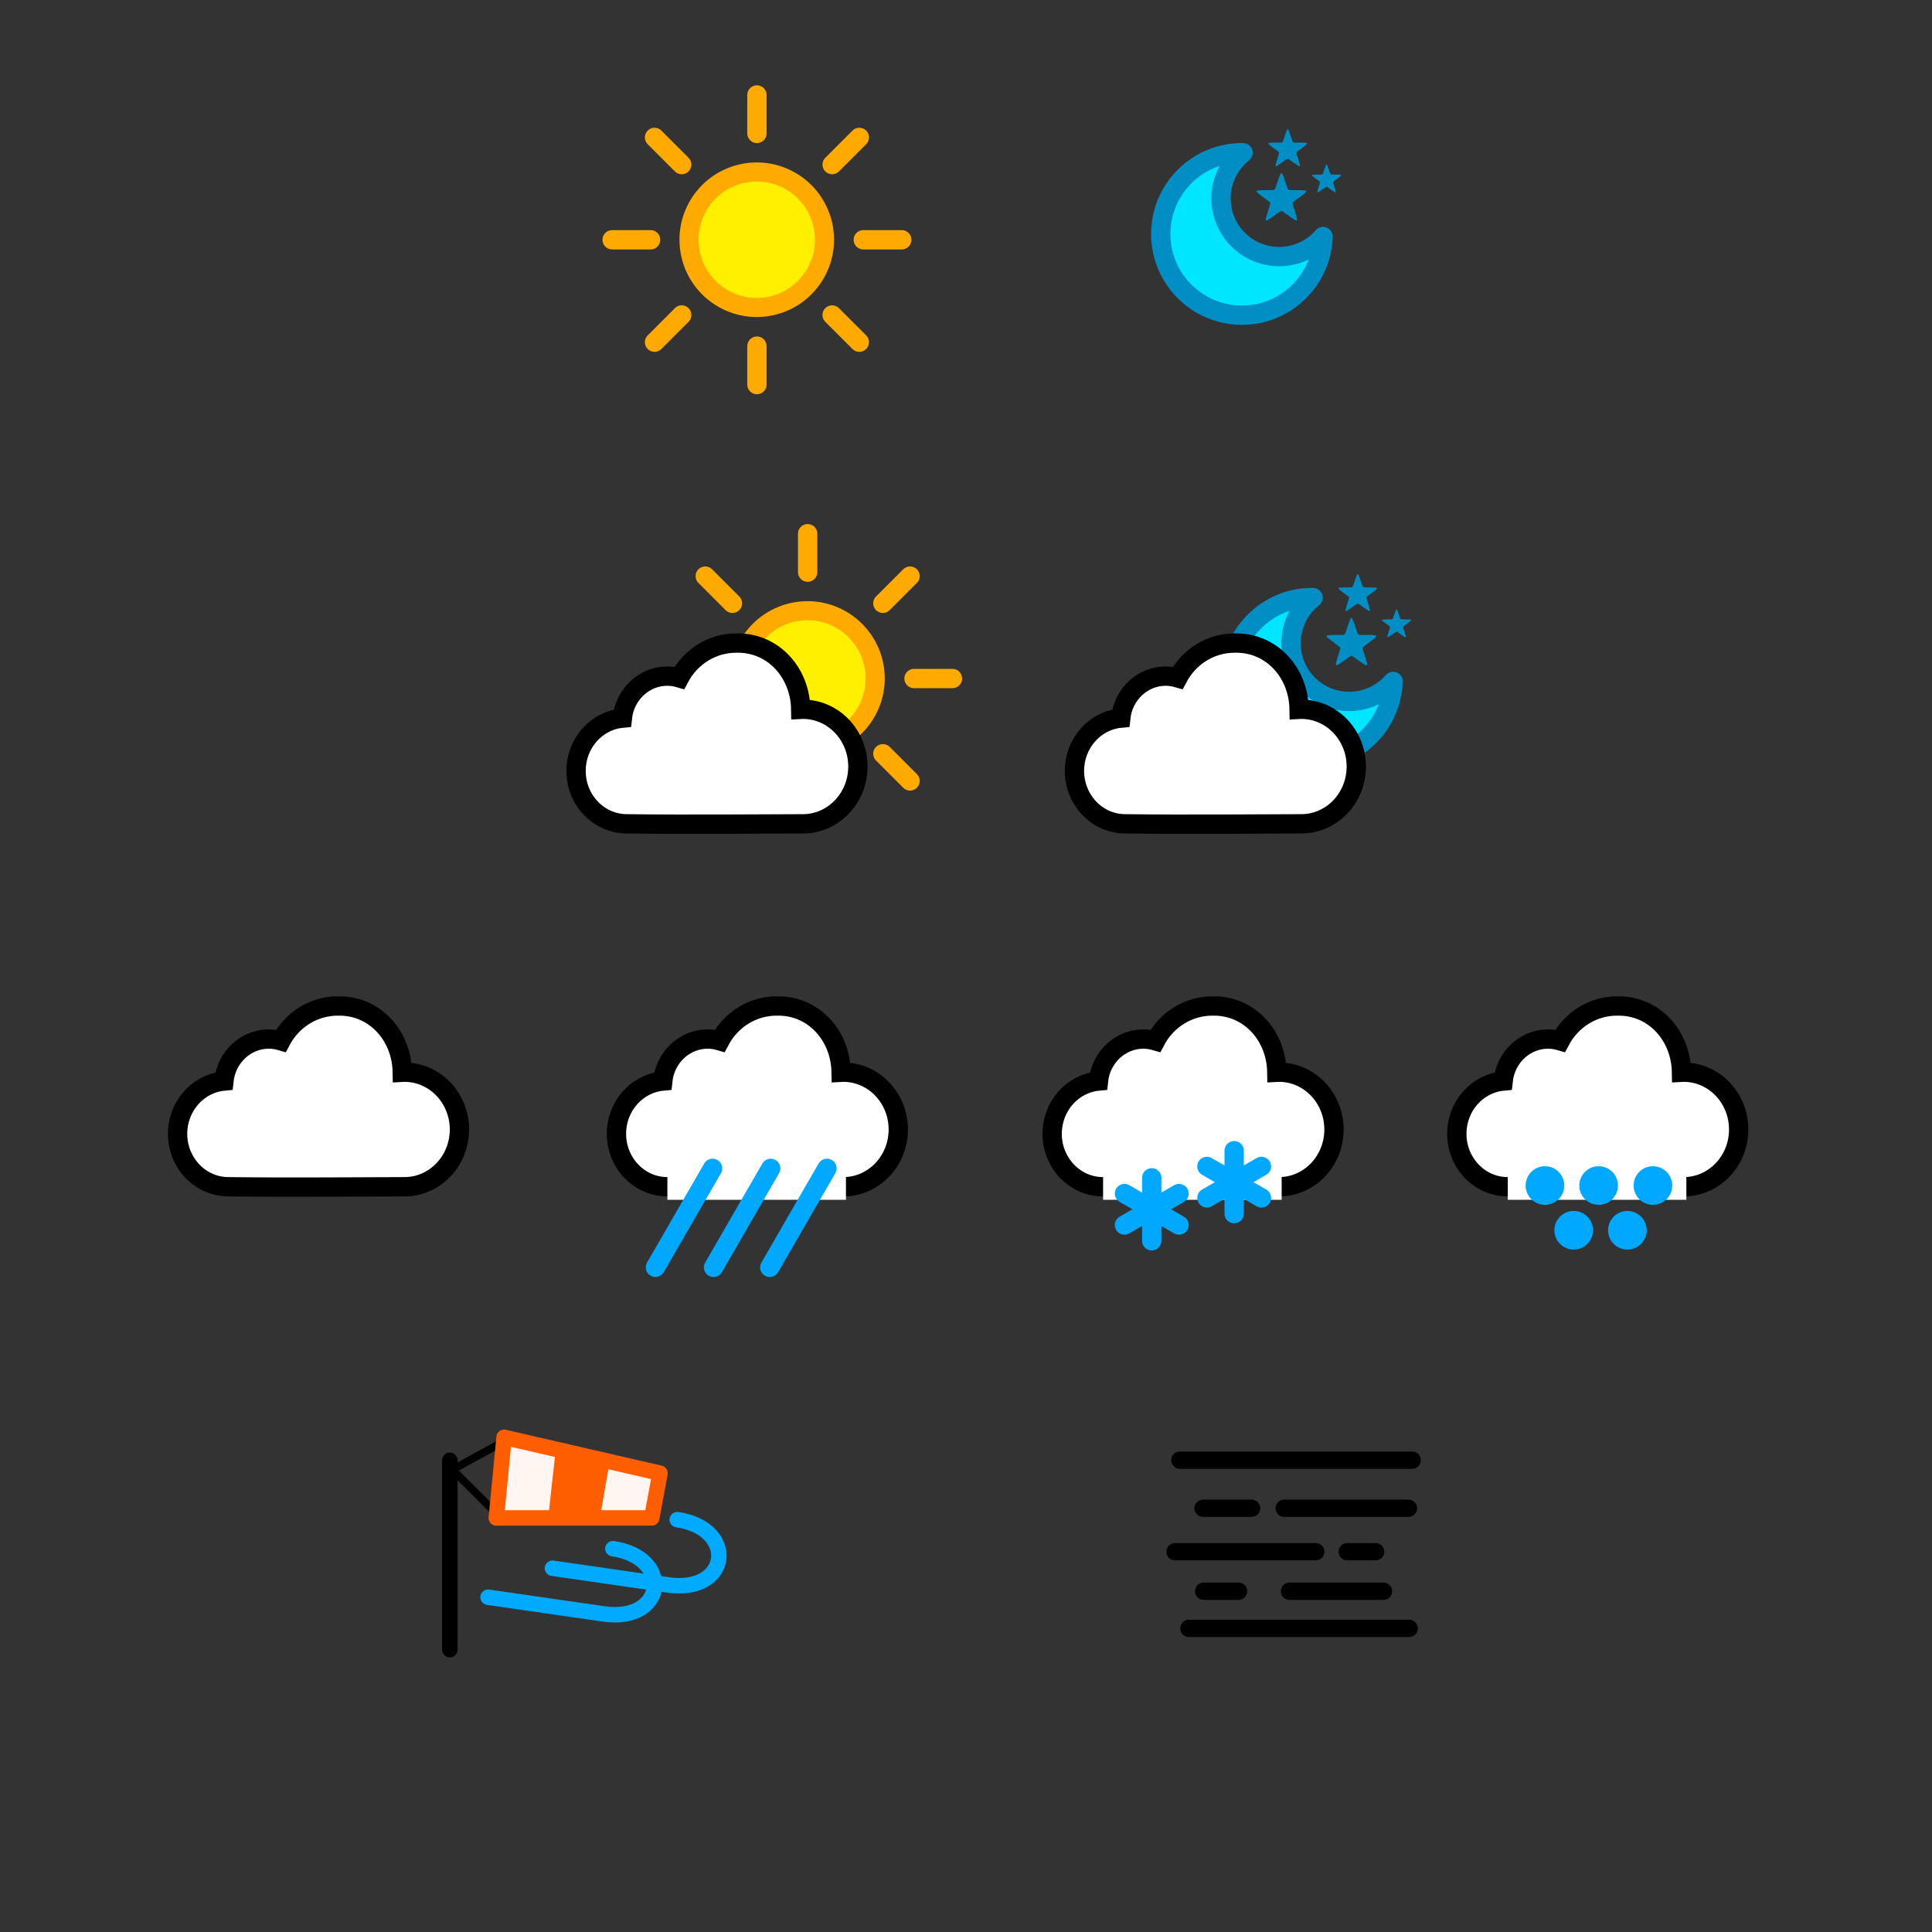 <?xml version="1.0" encoding="UTF-8" standalone="no"?>
<!-- Created with Inkscape (http://www.inkscape.org/) -->

<svg
   xmlns:dc="http://purl.org/dc/elements/1.1/"
   xmlns:cc="http://creativecommons.org/ns#"
   xmlns:rdf="http://www.w3.org/1999/02/22-rdf-syntax-ns#"
   xmlns:svg="http://www.w3.org/2000/svg"
   xmlns="http://www.w3.org/2000/svg"
   xmlns:sodipodi="http://sodipodi.sourceforge.net/DTD/sodipodi-0.dtd"
   xmlns:inkscape="http://www.inkscape.org/namespaces/inkscape"
   width="100mm"
   height="100mm"
   viewBox="0 0 100 100"
   version="1.1"
   id="svg8"
   inkscape:version="0.92.3 (2405546, 2018-03-11)"
   sodipodi:docname="weathers.svg">
  <rect x="0" y="0" width="100" height="100" fill="#333333" stroke="none"/>
  <defs
     id="defs2" />
  <sodipodi:namedview
     id="base"
     pagecolor="#ffffff"
     bordercolor="#666666"
     borderopacity="1.0"
     inkscape:pageopacity="0.0"
     inkscape:pageshadow="2"
     inkscape:zoom="1"
     inkscape:cx="27.609929"
     inkscape:cy="210.921"
     inkscape:document-units="mm"
     inkscape:current-layer="layer1"
     showgrid="false"
     inkscape:measure-start="0,0"
     inkscape:measure-end="0,0"
     inkscape:window-width="1920"
     inkscape:window-height="1017"
     inkscape:window-x="1912"
     inkscape:window-y="-8"
     inkscape:window-maximized="1"
     inkscape:snap-global="false"
     showguides="true" />
  <g
     inkscape:label="Layer 1"
     inkscape:groupmode="layer"
     id="layer1"
     transform="translate(0,-197)">
    <path
       style="opacity:1;fill:#00e6ff;fill-opacity:1;stroke:#008ec5;stroke-width:1;stroke-linecap:round;stroke-linejoin:round;stroke-miterlimit:4;stroke-dasharray:none;stroke-dashoffset:56.693;stroke-opacity:1;paint-order:normal"
       d="m 67.908,227.93 c -2.322,-2e-5 -4.204,1.882 -4.204,4.204 -1.3e-5,2.322 1.882,4.204 4.204,4.204 2.267,-0.003 4.123,-1.802 4.197,-4.068 -0.571,0.656 -1.399,1.034 -2.269,1.035 -1.663,-1e-5 -3.012,-1.348 -3.012,-3.012 3e-6,-0.92 0.421,-1.79 1.142,-2.361 -0.02,-9.2e-4 -0.041,-0.002 -0.058,-0.003 z"
       id="path968-1"
       inkscape:connector-curvature="0"
       sodipodi:nodetypes="cccccccc" />
    <path
       sodipodi:type="star"
       style="opacity:1;fill:#008ec5;fill-opacity:1;stroke:none;stroke-width:1;stroke-linecap:round;stroke-linejoin:round;stroke-miterlimit:4;stroke-dasharray:none;stroke-dashoffset:56.693;stroke-opacity:1;paint-order:stroke fill markers"
       id="path2171-2"
       sodipodi:sides="5"
       sodipodi:cx="69.950062"
       sodipodi:cy="230.3365"
       sodipodi:r1="1.357199"
       sodipodi:r2="0.61073953"
       sodipodi:arg1="-1.5707963"
       sodipodi:arg2="-0.9424778"
       inkscape:flatsided="false"
       inkscape:rounded="0.1"
       inkscape:randomized="0"
       d="m 69.95,228.979 c 0.093,0 0.283,0.808 0.359,0.863 0.076,0.055 0.903,-0.014 0.932,0.075 0.029,0.089 -0.681,0.519 -0.71,0.608 -0.029,0.089 0.293,0.854 0.217,0.909 -0.076,0.055 -0.704,-0.487 -0.798,-0.487 -0.093,0 -0.722,0.542 -0.798,0.487 -0.076,-0.055 0.246,-0.82 0.217,-0.909 -0.029,-0.089 -0.739,-0.519 -0.71,-0.608 0.029,-0.089 0.856,-0.02 0.932,-0.075 0.076,-0.055 0.266,-0.863 0.359,-0.863 z"
       inkscape:transform-center-y="-0.12960106" />
    <path
       sodipodi:type="star"
       style="opacity:1;fill:#008ec5;fill-opacity:1;stroke:none;stroke-width:0.778;stroke-linecap:round;stroke-linejoin:round;stroke-miterlimit:4;stroke-dasharray:none;stroke-dashoffset:56.693;stroke-opacity:1;paint-order:stroke fill markers"
       id="path2171-3-9"
       sodipodi:sides="5"
       sodipodi:cx="70.276447"
       sodipodi:cy="227.76985"
       sodipodi:r1="1.0560215"
       sodipodi:r2="0.47520965"
       sodipodi:arg1="-1.5707963"
       sodipodi:arg2="-0.9424778"
       inkscape:flatsided="false"
       inkscape:rounded="0.1"
       inkscape:randomized="0"
       d="m 70.276,226.714 c 0.073,0 0.22,0.629 0.279,0.672 0.059,0.043 0.703,-0.011 0.725,0.058 0.022,0.069 -0.53,0.404 -0.552,0.473 -0.022,0.069 0.228,0.665 0.169,0.707 -0.059,0.043 -0.548,-0.379 -0.621,-0.379 -0.073,0 -0.562,0.422 -0.621,0.379 -0.059,-0.043 0.191,-0.638 0.169,-0.707 -0.022,-0.069 -0.575,-0.404 -0.552,-0.473 0.022,-0.069 0.666,-0.015 0.725,-0.058 0.059,-0.043 0.207,-0.672 0.279,-0.672 z"
       inkscape:transform-center-y="-0.10084158"
       inkscape:transform-center-x="1.4642258e-006" />
    <path
       sodipodi:type="star"
       style="opacity:1;fill:#008ec5;fill-opacity:1;stroke:none;stroke-width:0.586;stroke-linecap:round;stroke-linejoin:round;stroke-miterlimit:4;stroke-dasharray:none;stroke-dashoffset:56.693;stroke-opacity:1;paint-order:stroke fill markers"
       id="path2171-3-6-0"
       sodipodi:sides="5"
       sodipodi:cx="72.286686"
       sodipodi:cy="229.33565"
       sodipodi:r1="0.7953828"
       sodipodi:r2="0.35792226"
       sodipodi:arg1="-1.5707963"
       sodipodi:arg2="-0.9424778"
       inkscape:flatsided="false"
       inkscape:rounded="0.1"
       inkscape:randomized="0"
       d="m 72.287,228.54 c 0.055,0 0.166,0.474 0.21,0.506 0.044,0.032 0.529,-0.008 0.546,0.044 0.017,0.052 -0.399,0.304 -0.416,0.356 -0.017,0.052 0.171,0.501 0.127,0.533 -0.044,0.032 -0.413,-0.286 -0.468,-0.286 -0.055,0 -0.423,0.318 -0.468,0.286 -0.044,-0.032 0.144,-0.481 0.127,-0.533 -0.017,-0.052 -0.433,-0.304 -0.416,-0.356 0.017,-0.052 0.502,-0.012 0.546,-0.044 0.044,-0.032 0.156,-0.506 0.21,-0.506 z"
       inkscape:transform-center-y="-0.075949381"
       inkscape:transform-center-x="1.1053846e-006" />
    <circle
       transform="rotate(30)"
       r="3.506"
       style="opacity:1;fill:#fff000;fill-opacity:1;stroke:#ffaa00;stroke-width:0.988;stroke-linecap:round;stroke-linejoin:miter;stroke-miterlimit:4;stroke-dasharray:none;stroke-dashoffset:56.693;stroke-opacity:1;paint-order:normal"
       id="circle2130"
       cx="152.253"
       cy="180.122" />
    <path
       style="fill:none;stroke:#ffaa00;stroke-width:1;stroke-linecap:round;stroke-linejoin:miter;stroke-miterlimit:4;stroke-dasharray:none;stroke-opacity:1"
       d="m 47.309,232.12 h 1.99"
       id="path2132"
       inkscape:connector-curvature="0" />
    <path
       style="fill:none;stroke:#ffaa00;stroke-width:1;stroke-linecap:round;stroke-linejoin:miter;stroke-miterlimit:4;stroke-dasharray:none;stroke-opacity:1"
       d="m 41.804,224.625 3e-6,1.99"
       id="path2138"
       inkscape:connector-curvature="0" />
    <path
       inkscape:connector-curvature="0"
       id="path2140"
       d="m 45.697,236.013 1.407,1.407"
       style="fill:none;stroke:#ffaa00;stroke-width:1;stroke-linecap:round;stroke-linejoin:miter;stroke-miterlimit:4;stroke-dasharray:none;stroke-opacity:1" />
    <path
       style="fill:none;stroke:#ffaa00;stroke-width:1;stroke-linecap:round;stroke-linejoin:miter;stroke-miterlimit:4;stroke-dasharray:none;stroke-opacity:1"
       d="m 36.504,226.82 1.407,1.407"
       id="path2142"
       inkscape:connector-curvature="0" />
    <path
       inkscape:connector-curvature="0"
       id="path2146"
       d="m 47.104,226.82 -1.407,1.407"
       style="fill:none;stroke:#ffaa00;stroke-width:1;stroke-linecap:round;stroke-linejoin:miter;stroke-miterlimit:4;stroke-dasharray:none;stroke-opacity:1" />
    <path
       style="fill:none;stroke:#000000;stroke-width:0.401;stroke-linecap:butt;stroke-linejoin:miter;stroke-miterlimit:4;stroke-dasharray:none;stroke-opacity:1"
       d="m 25.655,275.296 -2.195,-2.183"
       id="path1013"
       inkscape:connector-curvature="0"
       sodipodi:nodetypes="cc" />
    <path
       style="fill:none;stroke:#000000;stroke-width:0.401;stroke-linecap:butt;stroke-linejoin:miter;stroke-miterlimit:4;stroke-dasharray:none;stroke-opacity:1"
       d="m 26.03,271.636 -2.65,1.454"
       id="path1007"
       inkscape:connector-curvature="0"
       sodipodi:nodetypes="cc" />
    <circle
       cy="161.768"
       cx="138.626"
       id="circle912"
       style="opacity:1;fill:#fff000;fill-opacity:1;stroke:#ffaa00;stroke-width:0.988;stroke-linecap:round;stroke-linejoin:miter;stroke-miterlimit:4;stroke-dasharray:none;stroke-dashoffset:56.693;stroke-opacity:1;paint-order:normal"
       r="3.506"
       transform="rotate(30)" />
    <path
       inkscape:connector-curvature="0"
       id="path948"
       d="m 44.684,209.411 h 1.99"
       style="fill:none;stroke:#ffaa00;stroke-width:1;stroke-linecap:round;stroke-linejoin:miter;stroke-miterlimit:4;stroke-dasharray:none;stroke-opacity:1" />
    <path
       style="fill:none;stroke:#ffaa00;stroke-width:1;stroke-linecap:round;stroke-linejoin:miter;stroke-miterlimit:4;stroke-dasharray:none;stroke-opacity:1"
       d="m 31.684,209.411 h 1.99"
       id="path950"
       inkscape:connector-curvature="0" />
    <path
       style="fill:none;stroke:#ffaa00;stroke-width:1;stroke-linecap:round;stroke-linejoin:miter;stroke-miterlimit:4;stroke-dasharray:none;stroke-opacity:1"
       d="m 39.179,214.916 2e-6,1.99"
       id="path952"
       inkscape:connector-curvature="0" />
    <path
       inkscape:connector-curvature="0"
       id="path954"
       d="m 39.179,201.916 3e-6,1.99"
       style="fill:none;stroke:#ffaa00;stroke-width:1;stroke-linecap:round;stroke-linejoin:miter;stroke-miterlimit:4;stroke-dasharray:none;stroke-opacity:1" />
    <path
       style="opacity:1;fill:#00e6ff;fill-opacity:1;stroke:#008ec5;stroke-width:1;stroke-linecap:round;stroke-linejoin:round;stroke-miterlimit:4;stroke-dasharray:none;stroke-dashoffset:56.693;stroke-opacity:1;paint-order:normal"
       d="m 64.284,204.906 c -2.322,-2e-5 -4.204,1.882 -4.204,4.204 -1.3e-5,2.322 1.882,4.204 4.204,4.204 2.267,-0.003 4.123,-1.802 4.197,-4.068 -0.571,0.656 -1.399,1.034 -2.269,1.035 -1.663,-1e-5 -3.012,-1.348 -3.012,-3.012 3e-6,-0.92 0.421,-1.79 1.142,-2.361 -0.02,-9.2e-4 -0.041,-0.002 -0.058,-0.003 z"
       id="path968"
       inkscape:connector-curvature="0"
       sodipodi:nodetypes="cccccccc" />
    <path
       style="opacity:1;fill:#ffffff;fill-opacity:1;stroke:#000000;stroke-width:1;stroke-linecap:round;stroke-linejoin:miter;stroke-miterlimit:4;stroke-dasharray:none;stroke-dashoffset:56.693;stroke-opacity:1;paint-order:normal"
       d="m 40.189,249.07 c -1.22,3.1e-4 -2.344,0.691 -2.933,1.803 -0.204,-0.06 -0.416,-0.091 -0.628,-0.092 -1.194,4.6e-4 -2.196,0.938 -2.325,2.174 -1.356,0.128 -2.395,1.311 -2.396,2.729 4.2e-5,1.515 1.179,2.742 2.634,2.742 3.287,0.043 7.391,6.1e-4 9.107,0 1.573,-2e-5 2.847,-1.327 2.847,-2.965 -1.2e-5,-1.637 -1.275,-2.965 -2.847,-2.965 -0.037,5.8e-4 -0.074,0.002 -0.111,0.004 -0.03,-1.903 -1.416,-3.429 -3.245,-3.43 z"
       id="path817"
       inkscape:connector-curvature="0"
       sodipodi:nodetypes="cccccccccccc" />
    <rect
       style="opacity:1;fill:#ffffff;fill-opacity:1;stroke:none;stroke-width:0.801;stroke-linecap:round;stroke-linejoin:round;stroke-miterlimit:4;stroke-dasharray:none;stroke-dashoffset:56.693;stroke-opacity:1;paint-order:normal"
       id="rect889"
       width="9.243"
       height="1.33"
       x="34.544"
       y="257.771" />
    <path
       style="fill:none;stroke:#00a9ff;stroke-width:1;stroke-linecap:round;stroke-linejoin:miter;stroke-miterlimit:4;stroke-dasharray:none;stroke-opacity:1"
       d="m 36.883,257.474 -2.958,5.124"
       id="path883"
       inkscape:connector-curvature="0" />
    <path
       inkscape:connector-curvature="0"
       id="path891"
       d="m 42.803,257.474 -2.958,5.124"
       style="fill:none;stroke:#00a9ff;stroke-width:1;stroke-linecap:round;stroke-linejoin:miter;stroke-miterlimit:4;stroke-dasharray:none;stroke-opacity:1" />
    <path
       style="fill:none;stroke:#00a9ff;stroke-width:1;stroke-linecap:round;stroke-linejoin:miter;stroke-miterlimit:4;stroke-dasharray:none;stroke-opacity:1"
       d="m 39.892,257.474 -2.958,5.124"
       id="path893"
       inkscape:connector-curvature="0" />
    <path
       sodipodi:nodetypes="cccccccccccc"
       inkscape:connector-curvature="0"
       id="path895"
       d="m 17.474,249.07 c -1.22,3.1e-4 -2.344,0.691 -2.933,1.803 -0.204,-0.06 -0.416,-0.091 -0.628,-0.092 -1.194,4.6e-4 -2.196,0.938 -2.325,2.174 -1.356,0.128 -2.395,1.311 -2.396,2.729 4.2e-5,1.515 1.179,2.742 2.634,2.742 3.287,0.043 7.391,6.1e-4 9.107,0 1.573,-2e-5 2.847,-1.327 2.847,-2.965 -1.2e-5,-1.637 -1.275,-2.965 -2.847,-2.965 -0.037,5.8e-4 -0.074,0.002 -0.111,0.004 -0.03,-1.903 -1.416,-3.429 -3.245,-3.43 z"
       style="opacity:1;fill:#ffffff;fill-opacity:1;stroke:#000000;stroke-width:1;stroke-linecap:round;stroke-linejoin:miter;stroke-miterlimit:4;stroke-dasharray:none;stroke-dashoffset:56.693;stroke-opacity:1;paint-order:normal" />
    <path
       sodipodi:nodetypes="cccccccccccc"
       inkscape:connector-curvature="0"
       id="path897"
       d="m 62.741,249.07 c -1.22,3.1e-4 -2.344,0.691 -2.933,1.803 -0.204,-0.06 -0.416,-0.091 -0.628,-0.092 -1.194,4.6e-4 -2.196,0.938 -2.325,2.174 -1.356,0.128 -2.395,1.311 -2.396,2.729 4.2e-5,1.515 1.179,2.742 2.634,2.742 3.287,0.043 7.391,6.1e-4 9.107,0 1.573,-2e-5 2.847,-1.327 2.847,-2.965 -1.2e-5,-1.637 -1.275,-2.965 -2.847,-2.965 -0.037,5.8e-4 -0.074,0.002 -0.111,0.004 -0.03,-1.903 -1.416,-3.429 -3.245,-3.43 z"
       style="opacity:1;fill:#ffffff;fill-opacity:1;stroke:#000000;stroke-width:1;stroke-linecap:round;stroke-linejoin:miter;stroke-miterlimit:4;stroke-dasharray:none;stroke-dashoffset:56.693;stroke-opacity:1;paint-order:normal" />
    <rect
       y="257.771"
       x="57.096"
       height="1.33"
       width="9.243"
       id="rect899"
       style="opacity:1;fill:#ffffff;fill-opacity:1;stroke:none;stroke-width:0.801;stroke-linecap:round;stroke-linejoin:round;stroke-miterlimit:4;stroke-dasharray:none;stroke-dashoffset:56.693;stroke-opacity:1;paint-order:normal" />
    <path
       id="path863"
       style="fill:none;stroke:#00a9ff;stroke-width:1;stroke-linecap:round;stroke-linejoin:miter;stroke-miterlimit:4;stroke-dasharray:none;stroke-opacity:1"
       d="m 65.292,259.004 -2.823,-1.63 m 2.823,0 -2.823,1.63 m 1.411,-2.445 v 3.26"
       inkscape:connector-curvature="0" />
    <path
       inkscape:connector-curvature="0"
       d="m 61.026,260.408 -2.823,-1.63 m 2.823,0 -2.823,1.63 m 1.411,-2.445 v 3.26"
       style="fill:none;stroke:#00a9ff;stroke-width:1;stroke-linecap:round;stroke-linejoin:miter;stroke-miterlimit:4;stroke-dasharray:none;stroke-opacity:1"
       id="path909" />
    <path
       style="opacity:1;fill:#ffffff;fill-opacity:1;stroke:#000000;stroke-width:1;stroke-linecap:round;stroke-linejoin:miter;stroke-miterlimit:4;stroke-dasharray:none;stroke-dashoffset:56.693;stroke-opacity:1;paint-order:normal"
       d="m 38.098,230.285 c -1.22,3.1e-4 -2.344,0.691 -2.933,1.803 -0.204,-0.06 -0.416,-0.091 -0.628,-0.092 -1.194,4.6e-4 -2.196,0.938 -2.325,2.174 -1.356,0.128 -2.395,1.311 -2.396,2.729 4.2e-5,1.515 1.179,2.742 2.634,2.742 3.287,0.043 7.391,6.1e-4 9.107,0 1.573,-2e-5 2.847,-1.327 2.847,-2.965 -1.2e-5,-1.637 -1.275,-2.965 -2.847,-2.965 -0.037,5.8e-4 -0.074,0.002 -0.111,0.004 -0.03,-1.903 -1.416,-3.429 -3.245,-3.43 z"
       id="path959"
       inkscape:connector-curvature="0"
       sodipodi:nodetypes="cccccccccccc" />
    <path
       sodipodi:nodetypes="cccccccccccc"
       inkscape:connector-curvature="0"
       id="path965"
       d="m 63.895,230.285 c -1.22,3.1e-4 -2.344,0.691 -2.933,1.803 -0.204,-0.06 -0.416,-0.091 -0.628,-0.092 -1.194,4.6e-4 -2.196,0.938 -2.325,2.174 -1.356,0.128 -2.395,1.311 -2.396,2.729 4.2e-5,1.515 1.179,2.742 2.634,2.742 3.287,0.043 7.391,6.1e-4 9.107,0 1.573,-2e-5 2.847,-1.327 2.847,-2.965 -1.2e-5,-1.637 -1.275,-2.965 -2.847,-2.965 -0.037,5.8e-4 -0.074,0.002 -0.111,0.004 -0.03,-1.903 -1.416,-3.429 -3.245,-3.43 z"
       style="opacity:1;fill:#ffffff;fill-opacity:1;stroke:#000000;stroke-width:1;stroke-linecap:round;stroke-linejoin:miter;stroke-miterlimit:4;stroke-dasharray:none;stroke-dashoffset:56.693;stroke-opacity:1;paint-order:normal" />
    <path
       sodipodi:nodetypes="cccccccccccc"
       inkscape:connector-curvature="0"
       id="path967"
       d="m 83.687,249.07 c -1.22,3.1e-4 -2.344,0.691 -2.933,1.803 -0.204,-0.06 -0.416,-0.091 -0.628,-0.092 -1.194,4.6e-4 -2.196,0.938 -2.325,2.174 -1.356,0.128 -2.395,1.311 -2.396,2.729 4.2e-5,1.515 1.179,2.742 2.634,2.742 3.287,0.043 7.391,6.1e-4 9.107,0 1.573,-2e-5 2.847,-1.327 2.847,-2.965 -1.2e-5,-1.637 -1.275,-2.965 -2.847,-2.965 -0.037,5.8e-4 -0.074,0.002 -0.111,0.004 -0.03,-1.903 -1.416,-3.429 -3.245,-3.43 z"
       style="opacity:1;fill:#ffffff;fill-opacity:1;stroke:#000000;stroke-width:1;stroke-linecap:round;stroke-linejoin:miter;stroke-miterlimit:4;stroke-dasharray:none;stroke-dashoffset:56.693;stroke-opacity:1;paint-order:normal" />
    <rect
       y="257.771"
       x="78.042"
       height="1.33"
       width="9.243"
       id="rect969"
       style="opacity:1;fill:#ffffff;fill-opacity:1;stroke:none;stroke-width:0.801;stroke-linecap:round;stroke-linejoin:round;stroke-miterlimit:4;stroke-dasharray:none;stroke-dashoffset:56.693;stroke-opacity:1;paint-order:normal" />
    <circle
       r="1"
       cy="258.363"
       cx="79.967"
       id="circle987"
       style="opacity:1;fill:#00a9ff;fill-opacity:1;stroke:none;stroke-width:1.782;stroke-linecap:round;stroke-linejoin:round;stroke-miterlimit:4;stroke-dasharray:none;stroke-dashoffset:56.693;stroke-opacity:1;paint-order:normal" />
    <circle
       style="opacity:1;fill:#00a9ff;fill-opacity:1;stroke:none;stroke-width:1.782;stroke-linecap:round;stroke-linejoin:round;stroke-miterlimit:4;stroke-dasharray:none;stroke-dashoffset:56.693;stroke-opacity:1;paint-order:normal"
       id="circle991"
       cx="82.745"
       cy="258.363"
       r="1" />
    <circle
       r="1"
       cy="258.363"
       cx="85.556"
       id="circle993"
       style="opacity:1;fill:#00a9ff;fill-opacity:1;stroke:none;stroke-width:1.782;stroke-linecap:round;stroke-linejoin:round;stroke-miterlimit:4;stroke-dasharray:none;stroke-dashoffset:56.693;stroke-opacity:1;paint-order:normal" />
    <circle
       style="opacity:1;fill:#00a9ff;fill-opacity:1;stroke:none;stroke-width:1.782;stroke-linecap:round;stroke-linejoin:round;stroke-miterlimit:4;stroke-dasharray:none;stroke-dashoffset:56.693;stroke-opacity:1;paint-order:normal"
       id="circle995"
       cx="81.455"
       cy="260.678"
       r="1" />
    <circle
       r="1"
       cy="260.678"
       cx="84.233"
       id="circle997"
       style="opacity:1;fill:#00a9ff;fill-opacity:1;stroke:none;stroke-width:1.782;stroke-linecap:round;stroke-linejoin:round;stroke-miterlimit:4;stroke-dasharray:none;stroke-dashoffset:56.693;stroke-opacity:1;paint-order:normal" />
    <path
       style="fill:none;stroke:#000000;stroke-width:0.801;stroke-linecap:round;stroke-linejoin:miter;stroke-miterlimit:4;stroke-dasharray:none;stroke-opacity:1"
       d="m 23.284,272.582 v 9.805"
       id="path1001"
       inkscape:connector-curvature="0"
       sodipodi:nodetypes="cc" />
    <path
       style="fill:#fff6f1;fill-opacity:1;stroke:#ff5e00;stroke-width:0.801;stroke-linecap:butt;stroke-linejoin:round;stroke-miterlimit:4;stroke-dasharray:none;stroke-opacity:1"
       d="m 26.093,271.395 -0.404,4.173 h 8.045 l 0.428,-2.316 z"
       id="path1005"
       inkscape:connector-curvature="0"
       sodipodi:nodetypes="ccccc" />
    <path
       style="fill:#ff5e00;fill-opacity:1;stroke:none;stroke-width:0.212px;stroke-linecap:butt;stroke-linejoin:miter;stroke-opacity:1"
       d="m 28.769,272.076 c -0.028,0.103 -0.386,3.433 -0.386,3.433 l 2.678,-0.002 0.488,-2.815 z"
       id="path1027"
       inkscape:connector-curvature="0"
       sodipodi:nodetypes="ccccc" />
    <path
       style="fill:none;stroke:#00abff;stroke-width:0.801;stroke-linecap:round;stroke-linejoin:miter;stroke-miterlimit:4;stroke-dasharray:none;stroke-opacity:1"
       d="m 28.596,278.171 5.971,0.863 c 3.246,0.469 3.61,-2.925 0.488,-3.376"
       id="path1029"
       inkscape:connector-curvature="0"
       sodipodi:nodetypes="ccc" />
    <path
       sodipodi:nodetypes="ccc"
       inkscape:connector-curvature="0"
       id="path1031"
       d="m 25.264,279.672 5.971,0.863 c 3.246,0.469 3.61,-2.925 0.488,-3.376"
       style="fill:none;stroke:#00abff;stroke-width:0.801;stroke-linecap:round;stroke-linejoin:miter;stroke-miterlimit:4;stroke-dasharray:none;stroke-opacity:1" />
    <path
       style="fill:none;stroke:#000000;stroke-width:0.895;stroke-linecap:round;stroke-linejoin:miter;stroke-miterlimit:4;stroke-dasharray:none;stroke-opacity:1"
       d="M 61.07,272.579 H 73.092"
       id="path1037"
       inkscape:connector-curvature="0"
       sodipodi:nodetypes="cc" />
    <path
       inkscape:connector-curvature="0"
       id="path1039"
       d="m 66.47,275.066 h 6.432"
       style="fill:none;stroke:#000000;stroke-width:0.895;stroke-linecap:round;stroke-linejoin:miter;stroke-miterlimit:4;stroke-dasharray:none;stroke-opacity:1"
       sodipodi:nodetypes="cc" />
    <path
       style="fill:none;stroke:#000000;stroke-width:0.895;stroke-linecap:round;stroke-linejoin:miter;stroke-miterlimit:4;stroke-dasharray:none;stroke-opacity:1"
       d="m 60.818,277.316 h 7.284"
       id="path1041"
       inkscape:connector-curvature="0"
       sodipodi:nodetypes="cc" />
    <path
       inkscape:connector-curvature="0"
       id="path1043"
       d="m 66.744,279.362 h 4.866"
       style="fill:none;stroke:#000000;stroke-width:0.895;stroke-linecap:round;stroke-linejoin:miter;stroke-miterlimit:4;stroke-dasharray:none;stroke-opacity:1"
       sodipodi:nodetypes="cc" />
    <path
       style="fill:none;stroke:#000000;stroke-width:0.895;stroke-linecap:round;stroke-linejoin:miter;stroke-miterlimit:4;stroke-dasharray:none;stroke-opacity:1"
       d="M 61.539,281.284 H 72.938"
       id="path1045"
       inkscape:connector-curvature="0"
       sodipodi:nodetypes="cc" />
    <path
       sodipodi:nodetypes="cc"
       inkscape:connector-curvature="0"
       id="path1047"
       d="m 69.731,277.316 h 1.473"
       style="fill:none;stroke:#000000;stroke-width:0.895;stroke-linecap:round;stroke-linejoin:miter;stroke-miterlimit:4;stroke-dasharray:none;stroke-opacity:1" />
    <path
       sodipodi:nodetypes="cc"
       style="fill:none;stroke:#000000;stroke-width:0.895;stroke-linecap:round;stroke-linejoin:miter;stroke-miterlimit:4;stroke-dasharray:none;stroke-opacity:1"
       d="M 62.269,275.066 H 64.782"
       id="path1049"
       inkscape:connector-curvature="0" />
    <path
       style="fill:none;stroke:#000000;stroke-width:0.895;stroke-linecap:round;stroke-linejoin:miter;stroke-miterlimit:4;stroke-dasharray:none;stroke-opacity:1"
       d="m 62.3,279.362 h 1.809"
       id="path1051"
       inkscape:connector-curvature="0"
       sodipodi:nodetypes="cc" />
    <path
       style="fill:none;stroke:#ffaa00;stroke-width:1;stroke-linecap:round;stroke-linejoin:miter;stroke-miterlimit:4;stroke-dasharray:none;stroke-opacity:1"
       d="m 43.071,213.304 1.407,1.407"
       id="path2105"
       inkscape:connector-curvature="0" />
    <path
       inkscape:connector-curvature="0"
       id="path2107"
       d="m 33.879,204.112 1.407,1.407"
       style="fill:none;stroke:#ffaa00;stroke-width:1;stroke-linecap:round;stroke-linejoin:miter;stroke-miterlimit:4;stroke-dasharray:none;stroke-opacity:1" />
    <path
       inkscape:connector-curvature="0"
       id="path2109"
       d="M 35.286,213.304 33.879,214.711"
       style="fill:none;stroke:#ffaa00;stroke-width:1;stroke-linecap:round;stroke-linejoin:miter;stroke-miterlimit:4;stroke-dasharray:none;stroke-opacity:1" />
    <path
       style="fill:none;stroke:#ffaa00;stroke-width:1;stroke-linecap:round;stroke-linejoin:miter;stroke-miterlimit:4;stroke-dasharray:none;stroke-opacity:1"
       d="m 44.479,204.112 -1.407,1.407"
       id="path2111"
       inkscape:connector-curvature="0" />
    <path
       sodipodi:type="star"
       style="opacity:1;fill:#008ec5;fill-opacity:1;stroke:none;stroke-width:1;stroke-linecap:round;stroke-linejoin:round;stroke-miterlimit:4;stroke-dasharray:none;stroke-dashoffset:56.693;stroke-opacity:1;paint-order:stroke fill markers"
       id="path2171"
       sodipodi:sides="5"
       sodipodi:cx="66.326274"
       sodipodi:cy="207.31196"
       sodipodi:r1="1.357199"
       sodipodi:r2="0.61073953"
       sodipodi:arg1="-1.5707963"
       sodipodi:arg2="-0.9424778"
       inkscape:flatsided="false"
       inkscape:rounded="0.1"
       inkscape:randomized="0"
       d="m 66.326,205.955 c 0.093,0 0.283,0.808 0.359,0.863 0.076,0.055 0.903,-0.014 0.932,0.075 0.029,0.089 -0.681,0.519 -0.71,0.608 -0.029,0.089 0.293,0.854 0.217,0.909 -0.076,0.055 -0.704,-0.487 -0.798,-0.487 -0.093,0 -0.722,0.542 -0.798,0.487 -0.076,-0.055 0.246,-0.82 0.217,-0.909 -0.029,-0.089 -0.739,-0.519 -0.71,-0.608 0.029,-0.089 0.856,-0.02 0.932,-0.075 0.076,-0.055 0.266,-0.863 0.359,-0.863 z"
       inkscape:transform-center-y="-0.12960106" />
    <path
       sodipodi:type="star"
       style="opacity:1;fill:#008ec5;fill-opacity:1;stroke:none;stroke-width:0.778;stroke-linecap:round;stroke-linejoin:round;stroke-miterlimit:4;stroke-dasharray:none;stroke-dashoffset:56.693;stroke-opacity:1;paint-order:stroke fill markers"
       id="path2171-3"
       sodipodi:sides="5"
       sodipodi:cx="66.65266"
       sodipodi:cy="204.74531"
       sodipodi:r1="1.0560215"
       sodipodi:r2="0.47520962"
       sodipodi:arg1="-1.5707963"
       sodipodi:arg2="-0.9424778"
       inkscape:flatsided="false"
       inkscape:rounded="0.1"
       inkscape:randomized="0"
       d="m 66.653,203.689 c 0.073,0 0.22,0.629 0.279,0.672 0.059,0.043 0.703,-0.011 0.725,0.058 0.022,0.069 -0.53,0.404 -0.552,0.473 -0.022,0.069 0.228,0.665 0.169,0.707 -0.059,0.043 -0.548,-0.379 -0.621,-0.379 -0.073,0 -0.562,0.422 -0.621,0.379 -0.059,-0.043 0.191,-0.638 0.169,-0.707 -0.022,-0.069 -0.575,-0.404 -0.552,-0.473 0.022,-0.069 0.666,-0.015 0.725,-0.058 0.059,-0.043 0.207,-0.672 0.279,-0.672 z"
       inkscape:transform-center-y="-0.10084158"
       inkscape:transform-center-x="1.4642258e-006" />
    <path
       sodipodi:type="star"
       style="opacity:1;fill:#008ec5;fill-opacity:1;stroke:none;stroke-width:0.586;stroke-linecap:round;stroke-linejoin:round;stroke-miterlimit:4;stroke-dasharray:none;stroke-dashoffset:56.693;stroke-opacity:1;paint-order:stroke fill markers"
       id="path2171-3-6"
       sodipodi:sides="5"
       sodipodi:cx="68.662898"
       sodipodi:cy="206.31109"
       sodipodi:r1="0.7953828"
       sodipodi:r2="0.35792226"
       sodipodi:arg1="-1.5707963"
       sodipodi:arg2="-0.9424778"
       inkscape:flatsided="false"
       inkscape:rounded="0.1"
       inkscape:randomized="0"
       d="m 68.663,205.516 c 0.055,0 0.166,0.474 0.21,0.506 0.044,0.032 0.529,-0.008 0.546,0.044 0.017,0.052 -0.399,0.304 -0.416,0.356 -0.017,0.052 0.171,0.501 0.127,0.533 -0.044,0.032 -0.413,-0.286 -0.468,-0.286 -0.055,0 -0.423,0.318 -0.468,0.286 -0.044,-0.032 0.144,-0.481 0.127,-0.533 -0.017,-0.052 -0.433,-0.304 -0.416,-0.356 0.017,-0.052 0.502,-0.012 0.546,-0.044 0.044,-0.032 0.156,-0.506 0.21,-0.506 z"
       inkscape:transform-center-y="-0.075949381"
       inkscape:transform-center-x="1.1053846e-006" />
  </g>
</svg>
